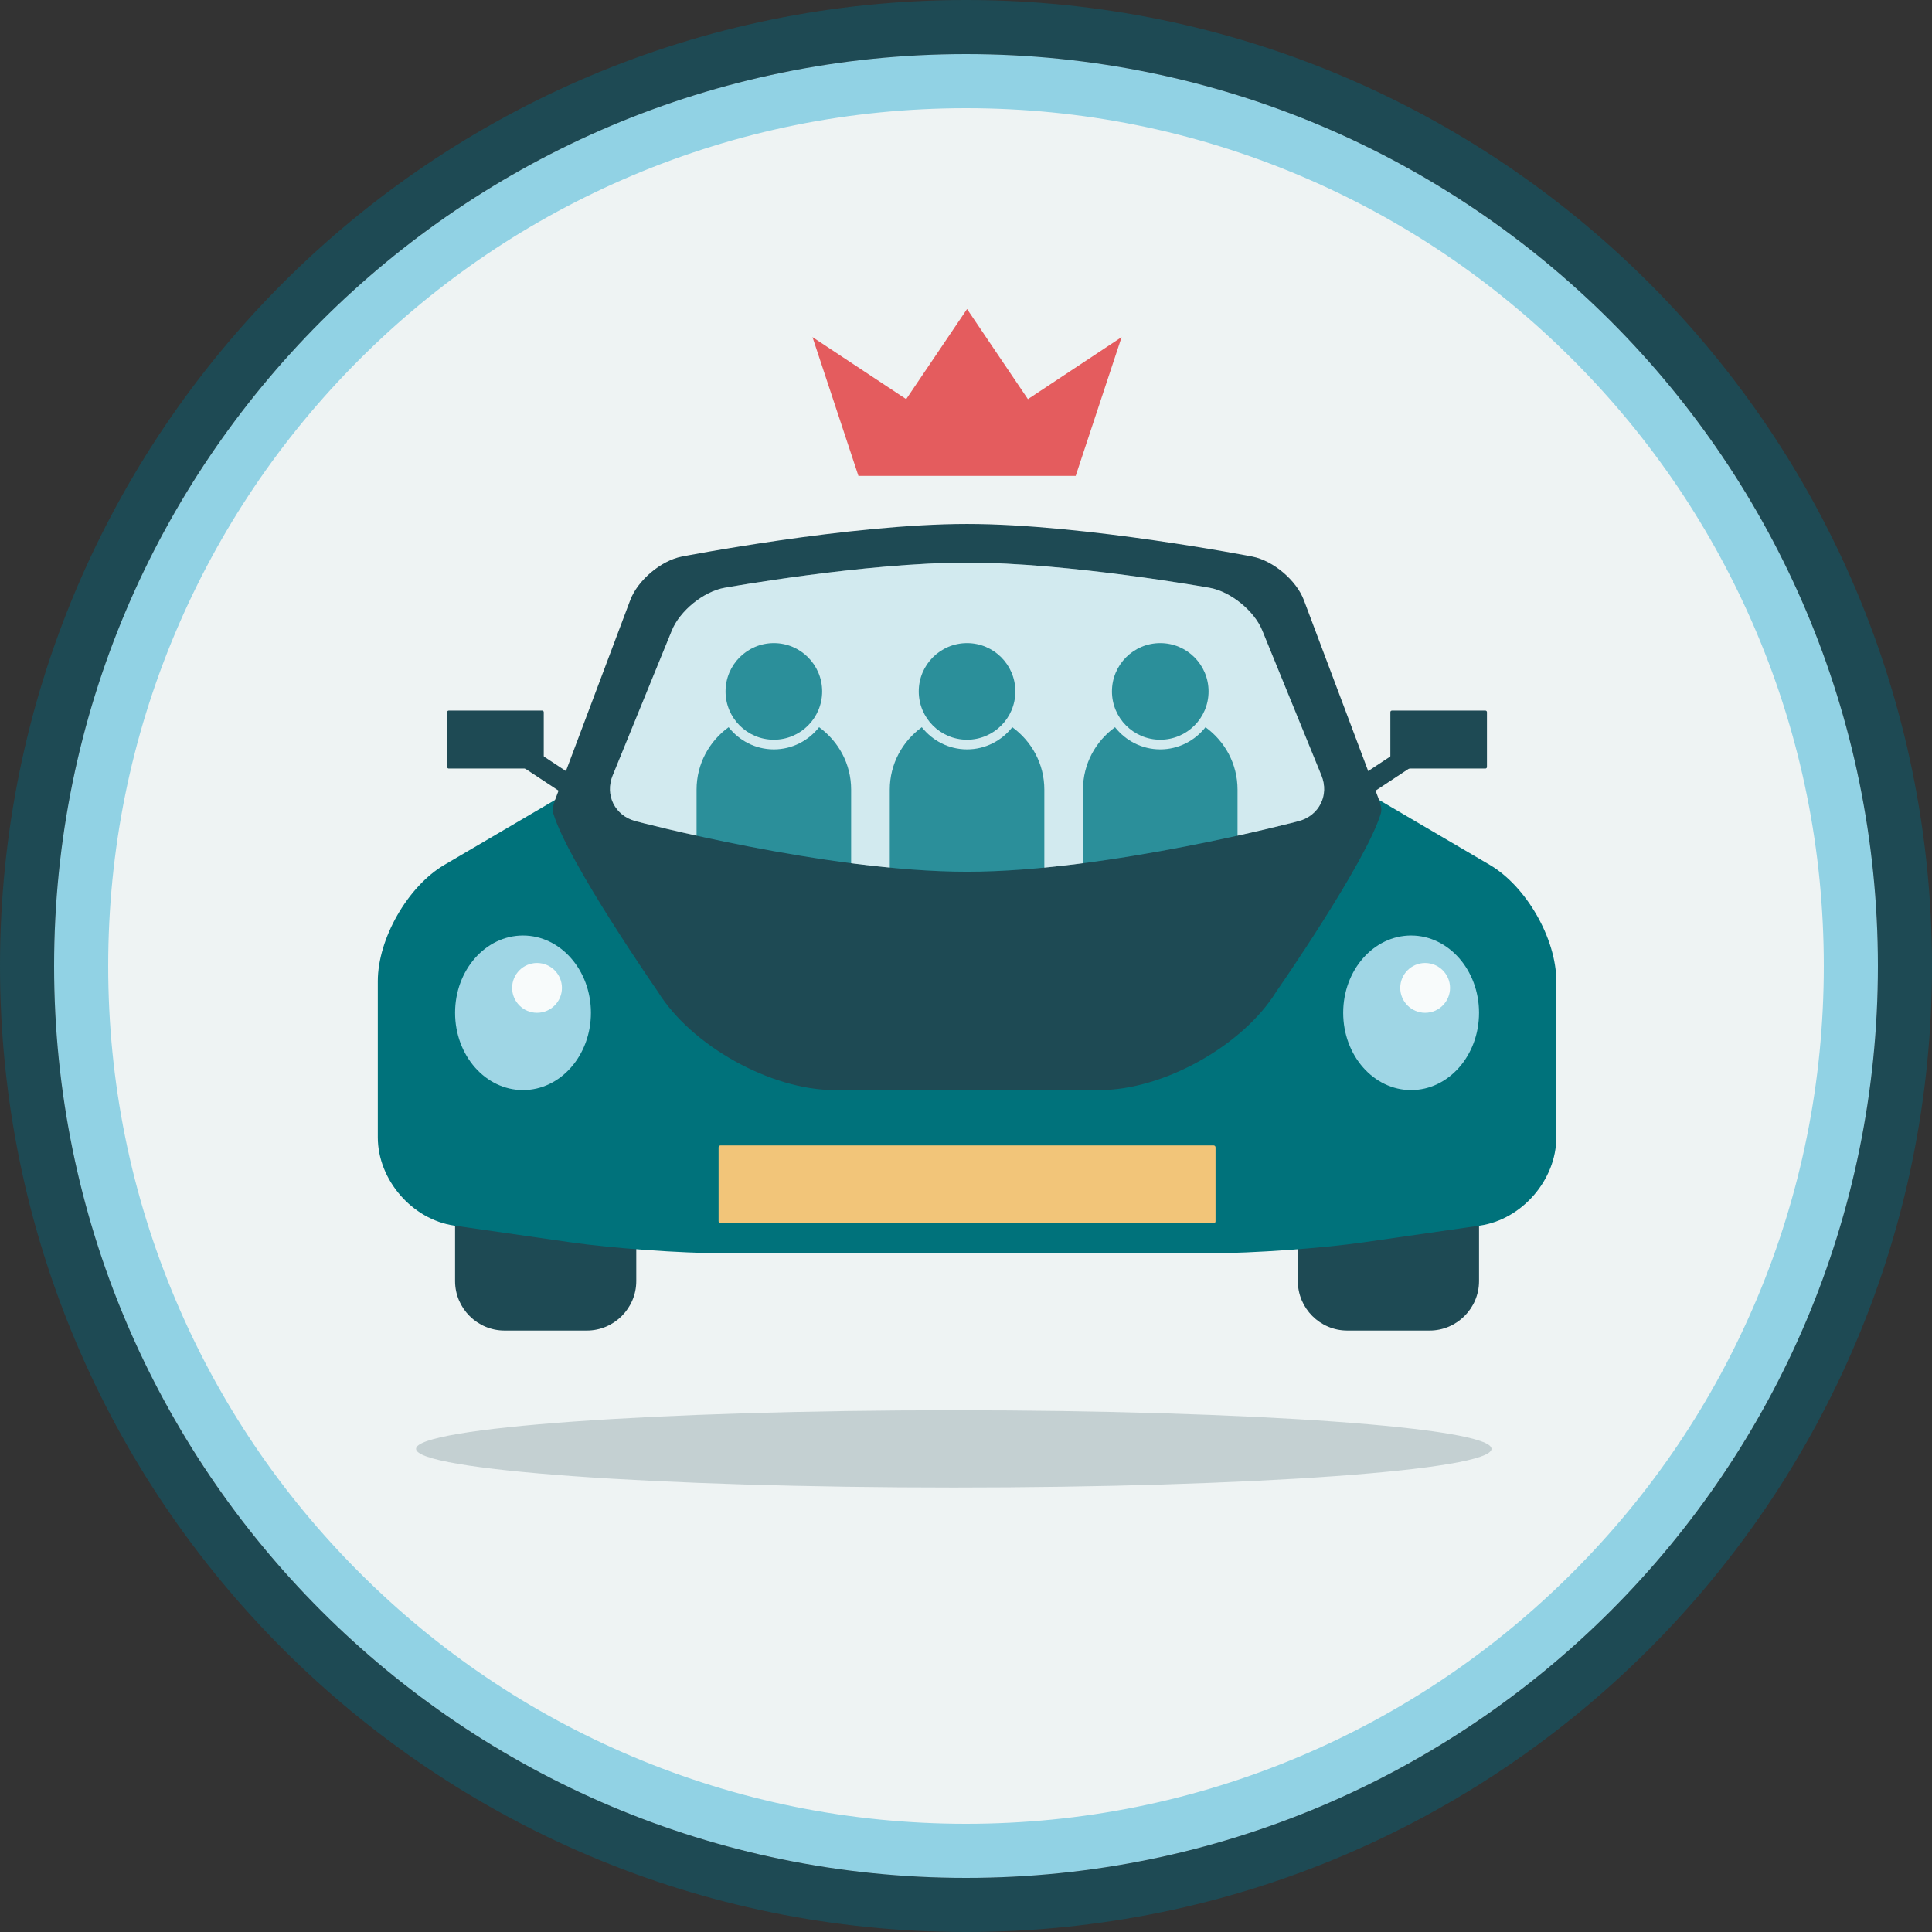 <?xml version="1.0" encoding="utf-8"?>
<!-- Generator: Adobe Illustrator 15.0.0, SVG Export Plug-In . SVG Version: 6.00 Build 0)  -->
<!DOCTYPE svg PUBLIC "-//W3C//DTD SVG 1.1//EN" "http://www.w3.org/Graphics/SVG/1.1/DTD/svg11.dtd">
<svg version="1.1" id="Graphics" xmlns="http://www.w3.org/2000/svg" xmlns:xlink="http://www.w3.org/1999/xlink" x="0px" y="0px"
	 width="500px" height="500px" viewBox="0 0 500 500" enable-background="new 0 0 500 500" xml:space="preserve">
<rect x="0" y="0" width="500" height="500" fill="#333333" stroke="none"/>
<g>
	<g>
		<g>
			<path fill="#1E4A54" d="M250,14c31.866,0,62.771,6.238,91.857,18.541c28.101,11.886,53.341,28.904,75.02,50.583
				c21.678,21.679,38.697,46.919,50.583,75.02C479.762,187.229,486,218.134,486,250s-6.238,62.771-18.541,91.857
				c-11.886,28.101-28.904,53.341-50.583,75.02c-21.679,21.678-46.919,38.697-75.02,50.583C312.771,479.762,281.866,486,250,486
				s-62.771-6.238-91.857-18.541c-28.101-11.886-53.341-28.904-75.02-50.583c-21.678-21.679-38.697-46.919-50.583-75.02
				C20.238,312.771,14,281.866,14,250s6.238-62.771,18.541-91.857c11.886-28.101,28.904-53.341,50.583-75.02
				c21.679-21.678,46.919-38.697,75.02-50.583C187.229,20.238,218.134,14,250,14 M250,0C111.93,0,0,111.93,0,250s111.93,250,250,250
				s250-111.93,250-250S388.07,0,250,0L250,0z"/>
		</g>
		<g>
			<path fill="#EEF3F3" d="M250,479c-61.165,0-118.67-23.821-161.924-67.075C44.821,368.67,21,311.165,21,250
				c0-61.164,23.821-118.67,67.076-161.924S188.836,21,250,21c61.165,0,118.67,23.821,161.925,67.076
				C455.179,131.33,479,188.835,479,250s-23.821,118.67-67.075,161.925C368.67,455.179,311.165,479,250,479z"/>
			<path fill="#91D2E4" d="M250,28c29.974,0,59.045,5.868,86.405,17.441c26.434,11.182,50.177,27.191,70.57,47.584
				c20.393,20.393,36.403,44.137,47.584,70.57C466.132,190.956,472,220.026,472,250c0,29.974-5.868,59.045-17.441,86.405
				c-11.181,26.434-27.191,50.177-47.584,70.57c-20.394,20.393-44.137,36.403-70.57,47.584C309.045,466.132,279.974,472,250,472
				c-29.974,0-59.044-5.868-86.404-17.441c-26.434-11.181-50.177-27.191-70.57-47.584c-20.394-20.394-36.403-44.137-47.584-70.57
				C33.868,309.045,28,279.974,28,250c0-29.974,5.868-59.044,17.441-86.404c11.182-26.434,27.191-50.177,47.584-70.57
				c20.393-20.394,44.137-36.403,70.57-47.584C190.956,33.868,220.026,28,250,28 M250,14C119.669,14,14,119.669,14,250
				c0,130.332,105.669,236,236,236c130.332,0,236-105.668,236-236C486,119.669,380.332,14,250,14L250,14z"/>
		</g>
	</g>
	<g>
		<circle fill="#00727B" cx="250.273" cy="178.936" r="12.5"/>
		<path fill="#00727B" d="M261.982,188.203c-2.744,3.467-6.943,5.732-11.709,5.732s-8.965-2.266-11.709-5.732
			c-5.01,3.633-8.291,9.492-8.291,16.152v41.816h40v-41.816C270.273,197.695,266.992,191.836,261.982,188.203z"/>
		<circle fill="#00727B" cx="200.273" cy="178.936" r="12.5"/>
		<path fill="#00727B" d="M211.982,188.203c-2.744,3.467-6.943,5.732-11.709,5.732s-8.965-2.266-11.709-5.732
			c-5.01,3.633-8.291,9.492-8.291,16.152v41.816h40v-41.816C220.273,197.695,216.992,191.836,211.982,188.203z"/>
		<circle fill="#00727B" cx="300.273" cy="178.936" r="12.5"/>
		<path fill="#00727B" d="M311.982,188.203c-2.744,3.467-6.943,5.732-11.709,5.732s-8.965-2.266-11.709-5.732
			c-5.01,3.633-8.291,9.492-8.291,16.152v41.816h40v-41.816C320.273,197.695,316.992,191.836,311.982,188.203z"/>
		<path fill="#1E4A54" d="M335.879,313.857v17.695c0,7.041,5.762,12.793,12.793,12.793h21.309c7.031,0,12.793-5.752,12.793-12.793
			v-17.695H335.879z"/>
		<path fill="#1E4A54" d="M117.773,313.857v17.695c0,7.041,5.762,12.793,12.793,12.793h21.309c7.031,0,12.793-5.752,12.793-12.793
			v-17.695H117.773z"/>
		<path fill="#00727B" d="M385.527,223.818l-33.662-19.746l-19.971,38.076c-1.27,2.441-4.57,4.434-7.324,4.434H175.977
			c-2.754,0-6.055-1.992-7.324-4.434l-19.971-38.076l-33.662,19.746c-9.482,5.557-17.246,19.111-17.246,30.117v40.41
			c0,11.006,8.906,21.279,19.795,22.842l30.029,4.316c10.879,1.563,28.789,2.842,39.785,2.842h125.781
			c10.996,0,28.906-1.279,39.785-2.842l30.029-4.316c10.889-1.563,19.795-11.836,19.795-22.842v-40.41
			C402.773,242.93,395.01,229.375,385.527,223.818z"/>
		<path fill="#9FD6E5" d="M135.352,282.109c-9.707,0-17.578-8.955-17.578-20c0-11.035,7.871-20,17.578-20s17.578,8.965,17.578,20
			C152.93,273.154,145.059,282.109,135.352,282.109"/>
		<path fill="#F8FBFB" d="M138.975,262.109c-3.545,0-6.436-2.891-6.436-6.445s2.891-6.445,6.436-6.445
			c3.555,0,6.455,2.891,6.455,6.445S142.529,262.109,138.975,262.109"/>
		<path fill="#9FD6E5" d="M365.195,282.109c-9.707,0-17.578-8.955-17.578-20c0-11.035,7.871-20,17.578-20s17.578,8.965,17.578,20
			C382.773,273.154,374.902,282.109,365.195,282.109"/>
		<path fill="#F8FBFB" d="M368.818,262.109c-3.545,0-6.436-2.891-6.436-6.445s2.891-6.445,6.436-6.445
			c3.555,0,6.455,2.891,6.455,6.445S372.373,262.109,368.818,262.109"/>
		<g>
			<path fill="#F2C579" d="M186.467,296.436c-0.275,0-0.5,0.225-0.5,0.5v2.857c0,0.275,0,0.725,0,1v15.289
				c0,0.275,0.225,0.5,0.5,0.5H314.08c0.275,0,0.5-0.225,0.5-0.5v-15.289c0-0.275,0-0.725,0-1v-2.857c0-0.275-0.225-0.5-0.5-0.5
				H186.467z"/>
		</g>
		<path fill="#1E4A54" d="M356.758,206.65l-19.316-51.338c-1.934-5.137-7.939-10.215-13.34-11.27c0,0-43.398-8.438-73.828-8.438
			s-73.828,8.438-73.828,8.438c-5.4,1.055-11.406,6.133-13.34,11.27l-19.316,51.338c-0.488,1.299-0.967,2.666-0.596,3.877
			c3.887,12.773,27.021,46.055,27.021,46.055c8.662,14.043,29.258,25.527,45.752,25.527h68.613c16.494,0,37.09-11.484,45.752-25.527
			c0,0,23.145-33.271,27.021-46.055C357.725,209.316,357.246,207.949,356.758,206.65z M336.094,212.5
			c0,0-49.355,13.105-85.82,13.105s-85.82-13.105-85.82-13.105c-5.313-1.416-7.969-6.738-5.879-11.836l15.313-37.52
			c2.08-5.098,8.203-10.059,13.623-11.025c0,0,36.348-6.514,62.764-6.514s62.764,6.514,62.764,6.514
			c5.42,0.967,11.543,5.928,13.623,11.025l15.313,37.52C344.063,205.762,341.406,211.084,336.094,212.5z"/>
		<path opacity="0.3" fill="#91D2E4" d="M187.51,152.119c-5.42,0.967-11.543,5.928-13.623,11.025l-15.313,37.52
			c-2.09,5.098,0.566,10.42,5.879,11.836c0,0,49.355,13.105,85.82,13.105s85.82-13.105,85.82-13.105
			c5.313-1.416,7.969-6.738,5.879-11.836l-15.313-37.52c-2.08-5.098-8.203-10.059-13.623-11.025c0,0-36.348-6.514-62.764-6.514
			S187.51,152.119,187.51,152.119z"/>
		<path opacity="0.2" fill="#1E4A54" d="M107.676,374.961c0,5.527,62.285,10.01,139.209,10.01c76.826,0,139.121-4.482,139.121-10.01
			c0-5.508-62.295-9.99-139.121-9.99C169.961,364.971,107.676,369.453,107.676,374.961"/>
		<polygon fill="#1E4A54" points="369.355,195.801 353.184,206.475 350.273,202.07 366.445,191.396 		"/>
		<g>
			<path fill="#1E4A54" d="M384.824,198.497c0,0.22-0.18,0.4-0.4,0.4h-24.2c-0.22,0-0.4-0.18-0.4-0.4v-14.2c0-0.22,0.18-0.4,0.4-0.4
				h24.2c0.22,0,0.4,0.18,0.4,0.4V198.497z"/>
		</g>
		<polygon fill="#1E4A54" points="131.191,195.801 147.363,206.475 150.273,202.07 134.102,191.396 		"/>
		<g>
			<path fill="#1E4A54" d="M115.723,198.497c0,0.22,0.18,0.4,0.4,0.4h24.2c0.22,0,0.4-0.18,0.4-0.4v-14.2c0-0.22-0.18-0.4-0.4-0.4
				h-24.2c-0.22,0-0.4,0.18-0.4,0.4V198.497z"/>
		</g>
		<polygon fill="#E45C5E" points="290.273,87.246 266.025,103.301 250.273,79.98 234.521,103.301 210.273,87.246 222.158,123.154 
			278.389,123.154 		"/>
	</g>
</g>
</svg>
